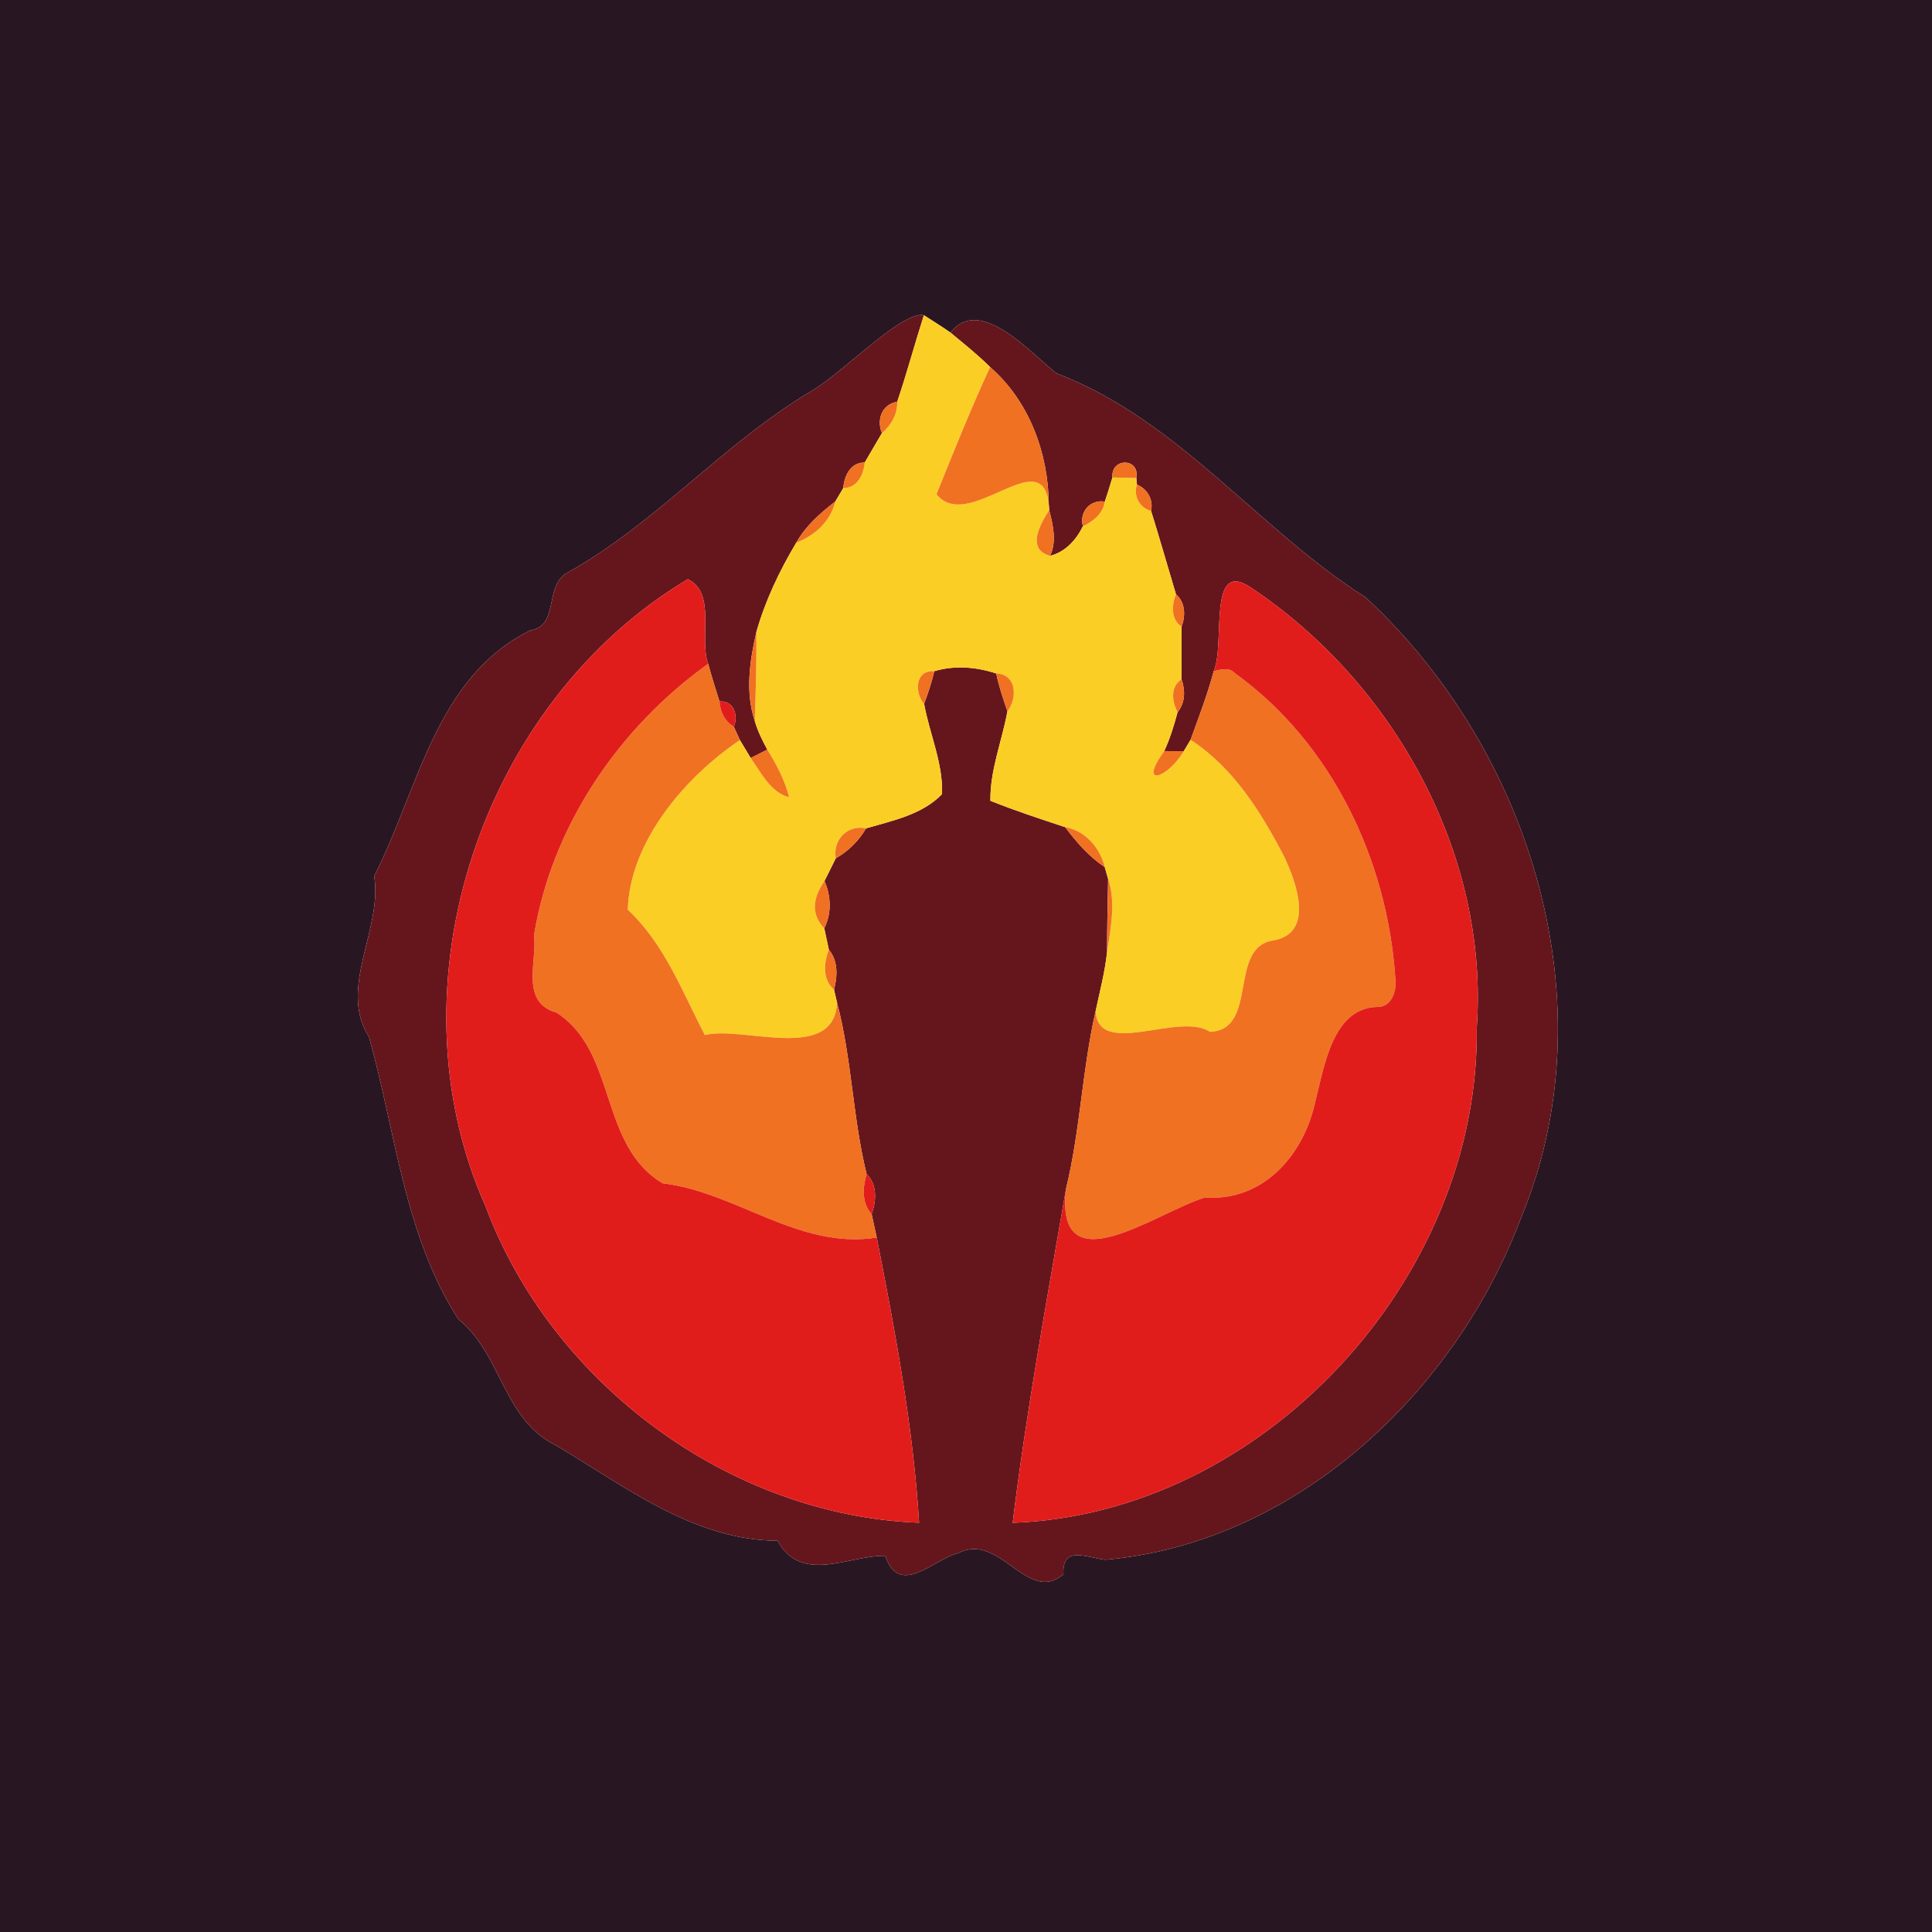 <?xml version="1.0" encoding="UTF-8" ?>
<!DOCTYPE svg PUBLIC "-//W3C//DTD SVG 1.1//EN" "http://www.w3.org/Graphics/SVG/1.1/DTD/svg11.dtd">
<svg width="250pt" height="250pt" viewBox="0 0 250 250" version="1.1" xmlns="http://www.w3.org/2000/svg">
<g id="#281723ff">
<path fill="#281723" opacity="1.00" d=" M 0.00 0.00 L 250.00 0.00 L 250.00 250.00 L 0.00 250.00 L 0.00 0.00 M 105.37 50.38 C 93.74 57.18 84.93 67.76 73.22 74.22 C 70.46 76.04 72.32 81.01 68.64 81.56 C 56.36 87.61 54.15 102.14 48.42 113.37 C 49.54 120.22 43.71 127.87 47.74 134.16 C 51.20 146.41 52.27 159.77 59.31 170.70 C 64.93 175.20 65.05 183.66 71.96 187.04 C 80.86 192.31 89.70 199.30 100.62 199.37 C 103.73 205.06 109.91 201.21 114.55 201.33 C 116.40 206.77 120.81 201.75 123.98 200.98 C 129.41 198.16 132.92 207.69 137.61 203.71 C 137.41 199.92 140.62 201.55 143.00 201.83 C 167.52 199.72 188.24 180.29 196.77 157.72 C 208.32 130.05 198.12 97.11 176.72 77.31 C 162.77 68.45 152.48 54.31 136.70 48.31 C 133.11 45.44 126.80 38.23 122.98 43.03 C 121.86 42.24 120.69 41.53 119.55 40.79 C 116.87 40.17 109.39 47.86 105.37 50.38 Z" />
</g>
<g id="#65161dff">
<path fill="#65161d" opacity="1.00" d=" M 105.37 50.38 C 109.39 47.86 116.87 40.17 119.55 40.79 C 118.36 44.51 117.35 48.29 116.10 51.99 C 114.10 52.31 113.41 54.31 114.12 56.05 C 113.37 57.31 112.64 58.58 111.90 59.84 C 110.05 59.84 109.25 61.56 109.12 63.16 C 108.86 63.59 108.35 64.46 108.09 64.89 C 106.15 66.39 104.26 68.04 103.04 70.22 C 100.87 73.84 99.02 77.73 97.87 81.80 C 97.01 85.52 96.42 89.59 97.67 93.30 C 98.04 94.60 98.65 95.81 99.29 97.00 C 98.75 97.27 97.67 97.82 97.14 98.09 C 96.79 97.51 96.09 96.34 95.74 95.76 C 95.55 95.33 95.15 94.48 94.96 94.05 C 95.57 92.58 94.96 90.63 93.10 90.77 C 92.59 89.15 92.08 87.54 91.64 85.90 C 90.42 82.68 92.75 76.72 89.00 74.95 C 62.28 90.90 50.07 127.54 62.84 156.12 C 71.41 179.07 94.42 196.11 118.93 197.04 C 118.17 184.62 115.84 172.34 113.45 160.14 C 113.29 159.38 112.95 157.87 112.79 157.11 C 113.39 155.39 113.56 153.31 112.14 151.93 C 110.34 144.63 110.23 137.04 108.32 129.76 C 108.22 129.34 108.02 128.49 107.92 128.06 C 108.38 126.32 108.47 124.35 107.25 122.88 C 107.11 122.19 106.81 120.81 106.66 120.12 C 107.63 118.19 107.54 115.95 106.69 114.00 C 107.18 113.02 107.67 112.04 108.15 111.06 C 109.78 110.14 111.12 108.80 112.07 107.19 C 115.50 106.18 119.32 105.43 121.90 102.76 C 122.04 98.75 120.29 94.98 119.58 91.08 C 120.09 89.70 120.56 88.29 120.90 86.85 C 123.55 86.06 126.30 86.30 128.91 87.14 C 129.25 88.81 129.81 90.43 130.36 92.05 C 129.66 95.89 128.09 99.68 128.16 103.62 C 131.34 104.90 134.59 105.96 137.83 107.03 C 139.30 108.98 140.90 110.84 142.95 112.19 C 143.06 112.58 143.28 113.35 143.39 113.73 C 143.33 116.89 143.26 120.07 143.25 123.24 C 142.97 125.81 142.31 128.32 141.77 130.85 C 140.03 138.44 139.79 146.28 137.94 153.84 C 135.47 168.22 132.81 182.57 131.04 197.05 C 163.51 195.88 191.50 165.38 191.09 133.02 C 192.71 110.61 180.36 88.38 161.94 76.08 C 156.16 72.09 158.60 83.30 157.06 86.84 C 156.25 89.86 155.13 92.79 154.06 95.73 C 153.84 96.09 153.40 96.83 153.18 97.20 C 152.33 97.21 151.49 97.21 150.65 97.19 C 151.40 95.58 151.92 93.87 152.38 92.15 C 153.38 90.94 153.39 89.32 152.89 87.90 C 152.89 86.20 152.90 82.80 152.90 81.09 C 153.42 79.66 153.40 77.97 152.17 76.90 C 151.09 73.31 150.07 69.70 148.95 66.12 C 149.26 64.66 148.49 63.28 147.12 62.71 L 147.04 61.85 C 147.53 59.21 143.72 59.20 143.95 61.78 C 143.64 62.83 143.31 63.87 142.96 64.91 C 141.05 64.60 139.63 66.26 140.13 68.10 C 139.23 69.90 137.88 71.40 135.88 71.93 C 136.77 70.04 136.25 67.94 135.77 66.02 L 135.71 65.23 C 135.65 58.61 133.17 51.90 128.12 47.50 C 126.51 45.89 124.72 44.48 122.98 43.03 C 126.80 38.23 133.11 45.44 136.70 48.31 C 152.48 54.31 162.77 68.45 176.72 77.31 C 198.12 97.11 208.32 130.05 196.77 157.72 C 188.24 180.29 167.52 199.72 143.00 201.83 C 140.62 201.55 137.41 199.92 137.61 203.71 C 132.92 207.69 129.41 198.16 123.98 200.98 C 120.81 201.75 116.40 206.77 114.55 201.33 C 109.91 201.21 103.73 205.06 100.62 199.37 C 89.70 199.30 80.86 192.31 71.96 187.04 C 65.05 183.66 64.93 175.20 59.31 170.70 C 52.27 159.77 51.20 146.41 47.74 134.16 C 43.71 127.87 49.54 120.22 48.42 113.37 C 54.15 102.14 56.36 87.61 68.64 81.56 C 72.32 81.01 70.46 76.04 73.22 74.22 C 84.93 67.76 93.74 57.18 105.37 50.38 Z" />
</g>
<g id="#fbce25ff">
<path fill="#fbce25" opacity="1.00" d=" M 116.10 51.99 C 117.35 48.29 118.36 44.51 119.55 40.79 C 120.69 41.53 121.86 42.24 122.98 43.03 C 124.72 44.48 126.51 45.89 128.12 47.50 C 125.62 52.90 123.41 58.44 121.18 63.96 C 125.28 69.07 134.89 57.15 135.71 65.23 L 135.77 66.02 C 133.58 69.33 133.62 71.30 135.88 71.93 C 137.88 71.40 139.23 69.90 140.13 68.10 C 141.46 67.46 142.72 66.47 142.96 64.91 C 143.31 63.87 143.64 62.83 143.95 61.78 C 144.98 61.80 146.01 61.82 147.04 61.85 L 147.12 62.71 C 146.63 64.20 147.47 65.69 148.95 66.12 C 150.07 69.70 151.09 73.31 152.17 76.90 C 151.62 78.30 151.48 80.13 152.90 81.09 C 152.90 82.80 152.89 86.20 152.89 87.90 C 151.41 88.87 151.65 90.79 152.38 92.15 C 151.92 93.87 151.40 95.58 150.65 97.19 C 147.19 101.99 151.09 100.74 153.18 97.20 C 153.40 96.83 153.84 96.09 154.06 95.73 C 159.60 99.33 163.20 105.12 166.18 110.86 C 167.80 114.32 170.10 120.68 164.83 121.69 C 158.83 122.48 162.94 133.27 156.57 133.52 C 152.60 130.86 142.16 137.00 141.77 130.85 C 142.31 128.32 142.97 125.81 143.25 123.24 C 143.71 120.09 144.43 116.83 143.39 113.73 C 143.28 113.35 143.06 112.58 142.95 112.19 C 142.36 109.72 140.42 107.48 137.83 107.03 C 134.59 105.96 131.34 104.90 128.16 103.62 C 128.09 99.68 129.66 95.89 130.36 92.05 C 131.67 90.35 131.59 87.26 128.91 87.14 C 126.30 86.30 123.55 86.06 120.90 86.85 C 118.40 86.68 118.31 89.63 119.58 91.08 C 120.29 94.98 122.04 98.75 121.90 102.76 C 119.32 105.43 115.50 106.18 112.07 107.19 C 109.67 106.68 107.73 108.68 108.15 111.06 C 107.67 112.04 107.18 113.02 106.69 114.00 C 105.04 116.38 105.03 118.42 106.66 120.12 C 106.81 120.81 107.11 122.19 107.25 122.88 C 106.61 124.60 106.40 126.72 107.92 128.06 C 108.02 128.49 108.22 129.34 108.32 129.76 C 107.90 137.58 96.06 132.69 91.21 133.94 C 88.21 128.19 86.00 122.18 81.23 117.71 C 81.50 108.91 88.62 100.57 95.74 95.76 C 96.09 96.34 96.79 97.51 97.14 98.09 C 98.51 100.00 99.67 102.50 102.11 103.17 C 101.56 100.95 100.48 98.93 99.29 97.00 C 98.65 95.81 98.04 94.60 97.67 93.30 C 97.79 89.46 97.92 85.64 97.87 81.80 C 99.02 77.73 100.87 73.84 103.04 70.22 C 105.47 69.27 107.45 67.49 108.09 64.89 C 108.35 64.46 108.86 63.59 109.12 63.16 C 110.95 63.14 111.74 61.43 111.90 59.84 C 112.64 58.58 113.37 57.31 114.12 56.05 C 115.32 55.03 116.14 53.60 116.10 51.99 Z" />
</g>
<g id="#f07121ff">
<path fill="#f07121" opacity="1.00" d=" M 121.18 63.96 C 123.41 58.44 125.62 52.90 128.12 47.50 C 133.17 51.90 135.65 58.61 135.71 65.23 C 134.89 57.15 125.28 69.07 121.18 63.96 Z" />
<path fill="#f07121" opacity="1.00" d=" M 114.12 56.05 C 113.41 54.31 114.10 52.31 116.10 51.99 C 116.14 53.60 115.32 55.03 114.12 56.05 Z" />
<path fill="#f07121" opacity="1.00" d=" M 109.12 63.16 C 109.25 61.56 110.05 59.84 111.90 59.84 C 111.74 61.43 110.95 63.14 109.12 63.16 Z" />
<path fill="#f07121" opacity="1.00" d=" M 143.95 61.78 C 143.72 59.20 147.53 59.21 147.04 61.85 C 146.01 61.82 144.98 61.80 143.95 61.78 Z" />
<path fill="#f07121" opacity="1.00" d=" M 147.12 62.71 C 148.49 63.28 149.26 64.66 148.95 66.12 C 147.47 65.69 146.63 64.20 147.12 62.71 Z" />
<path fill="#f07121" opacity="1.00" d=" M 103.04 70.22 C 104.26 68.04 106.15 66.39 108.09 64.89 C 107.45 67.49 105.47 69.27 103.04 70.22 Z" />
<path fill="#f07121" opacity="1.00" d=" M 140.13 68.10 C 139.63 66.26 141.05 64.60 142.96 64.91 C 142.72 66.47 141.46 67.46 140.13 68.10 Z" />
<path fill="#f07121" opacity="1.00" d=" M 135.88 71.93 C 133.62 71.30 133.58 69.33 135.77 66.02 C 136.25 67.94 136.77 70.04 135.88 71.93 Z" />
<path fill="#f07121" opacity="1.00" d=" M 152.17 76.90 C 153.40 77.97 153.42 79.66 152.90 81.09 C 151.48 80.13 151.62 78.30 152.17 76.90 Z" />
<path fill="#f07121" opacity="1.00" d=" M 97.67 93.30 C 96.42 89.59 97.01 85.52 97.87 81.80 C 97.92 85.64 97.79 89.46 97.67 93.30 Z" />
<path fill="#f07121" opacity="1.00" d=" M 69.09 121.10 C 71.36 106.96 80.08 94.15 91.64 85.90 C 92.08 87.54 92.59 89.15 93.10 90.77 C 93.18 92.10 93.80 93.35 94.96 94.05 C 95.15 94.48 95.55 95.33 95.74 95.76 C 88.62 100.57 81.50 108.91 81.23 117.71 C 86.00 122.18 88.21 128.19 91.21 133.94 C 96.06 132.69 107.90 137.58 108.32 129.76 C 110.23 137.04 110.34 144.63 112.14 151.93 C 111.62 153.66 111.49 155.67 112.79 157.11 C 112.95 157.87 113.29 159.38 113.45 160.14 C 103.33 161.72 95.35 154.27 85.75 153.12 C 77.45 148.18 79.91 136.09 72.00 131.03 C 67.21 129.68 69.58 124.19 69.09 121.10 Z" />
<path fill="#f07121" opacity="1.00" d=" M 157.06 86.84 C 158.01 86.63 159.06 86.30 159.83 87.14 C 172.36 96.19 179.52 111.30 180.55 126.53 C 180.78 128.12 180.14 130.32 178.22 130.30 C 172.45 130.41 171.36 138.03 170.25 142.32 C 168.83 149.26 163.61 155.50 155.90 154.96 C 149.56 156.91 136.51 166.64 137.94 153.84 C 139.79 146.28 140.03 138.44 141.77 130.85 C 142.16 137.00 152.60 130.86 156.57 133.52 C 162.94 133.27 158.83 122.48 164.83 121.69 C 170.10 120.68 167.80 114.32 166.18 110.86 C 163.20 105.12 159.60 99.33 154.06 95.73 C 155.13 92.79 156.25 89.86 157.06 86.84 Z" />
<path fill="#f07121" opacity="1.00" d=" M 119.58 91.08 C 118.31 89.63 118.40 86.68 120.90 86.85 C 120.56 88.29 120.09 89.70 119.58 91.08 Z" />
<path fill="#f07121" opacity="1.00" d=" M 128.91 87.14 C 131.59 87.26 131.67 90.35 130.36 92.05 C 129.81 90.43 129.25 88.81 128.91 87.14 Z" />
<path fill="#f07121" opacity="1.00" d=" M 152.38 92.15 C 151.65 90.79 151.41 88.87 152.89 87.90 C 153.39 89.32 153.38 90.94 152.38 92.15 Z" />
<path fill="#f07121" opacity="1.00" d=" M 99.29 97.00 C 100.48 98.93 101.56 100.95 102.11 103.17 C 99.67 102.50 98.51 100.00 97.14 98.09 C 97.67 97.82 98.75 97.27 99.29 97.00 Z" />
<path fill="#f07121" opacity="1.00" d=" M 153.18 97.20 C 151.09 100.74 147.19 101.99 150.65 97.19 C 151.49 97.21 152.33 97.21 153.18 97.20 Z" />
<path fill="#f07121" opacity="1.00" d=" M 108.15 111.06 C 107.73 108.68 109.67 106.68 112.07 107.19 C 111.12 108.80 109.78 110.14 108.15 111.06 Z" />
<path fill="#f07121" opacity="1.00" d=" M 137.83 107.03 C 140.42 107.48 142.36 109.72 142.95 112.19 C 140.90 110.84 139.30 108.98 137.83 107.03 Z" />
<path fill="#f07121" opacity="1.00" d=" M 106.66 120.12 C 105.03 118.42 105.04 116.38 106.69 114.00 C 107.54 115.95 107.63 118.19 106.66 120.12 Z" />
<path fill="#f07121" opacity="1.00" d=" M 143.39 113.73 C 144.43 116.83 143.71 120.09 143.25 123.24 C 143.26 120.07 143.33 116.89 143.39 113.73 Z" />
<path fill="#f07121" opacity="1.00" d=" M 107.25 122.88 C 108.47 124.35 108.38 126.32 107.92 128.06 C 106.40 126.72 106.61 124.60 107.25 122.88 Z" />
</g>
<g id="#e11d1cff">
<path fill="#e11d1c" opacity="1.00" d=" M 62.84 156.12 C 50.07 127.54 62.28 90.90 89.00 74.95 C 92.75 76.72 90.42 82.68 91.64 85.90 C 80.08 94.15 71.36 106.96 69.09 121.10 C 69.58 124.19 67.21 129.68 72.00 131.03 C 79.91 136.09 77.45 148.18 85.75 153.12 C 95.35 154.27 103.33 161.72 113.45 160.14 C 115.84 172.34 118.17 184.62 118.93 197.04 C 94.42 196.11 71.41 179.07 62.84 156.12 Z" />
<path fill="#e11d1c" opacity="1.00" d=" M 157.06 86.84 C 158.60 83.30 156.16 72.09 161.94 76.08 C 180.36 88.38 192.71 110.61 191.09 133.02 C 191.50 165.38 163.51 195.88 131.04 197.05 C 132.81 182.57 135.47 168.22 137.94 153.84 C 136.51 166.64 149.56 156.91 155.90 154.96 C 163.61 155.50 168.83 149.26 170.25 142.32 C 171.36 138.03 172.45 130.41 178.22 130.30 C 180.14 130.32 180.78 128.12 180.55 126.53 C 179.52 111.30 172.36 96.19 159.83 87.14 C 159.06 86.30 158.01 86.63 157.06 86.84 Z" />
<path fill="#e11d1c" opacity="1.00" d=" M 93.10 90.77 C 94.96 90.63 95.57 92.58 94.96 94.05 C 93.80 93.35 93.18 92.10 93.10 90.77 Z" />
<path fill="#e11d1c" opacity="1.00" d=" M 112.14 151.93 C 113.56 153.31 113.39 155.39 112.79 157.11 C 111.49 155.67 111.62 153.66 112.14 151.93 Z" />
</g>
</svg>
